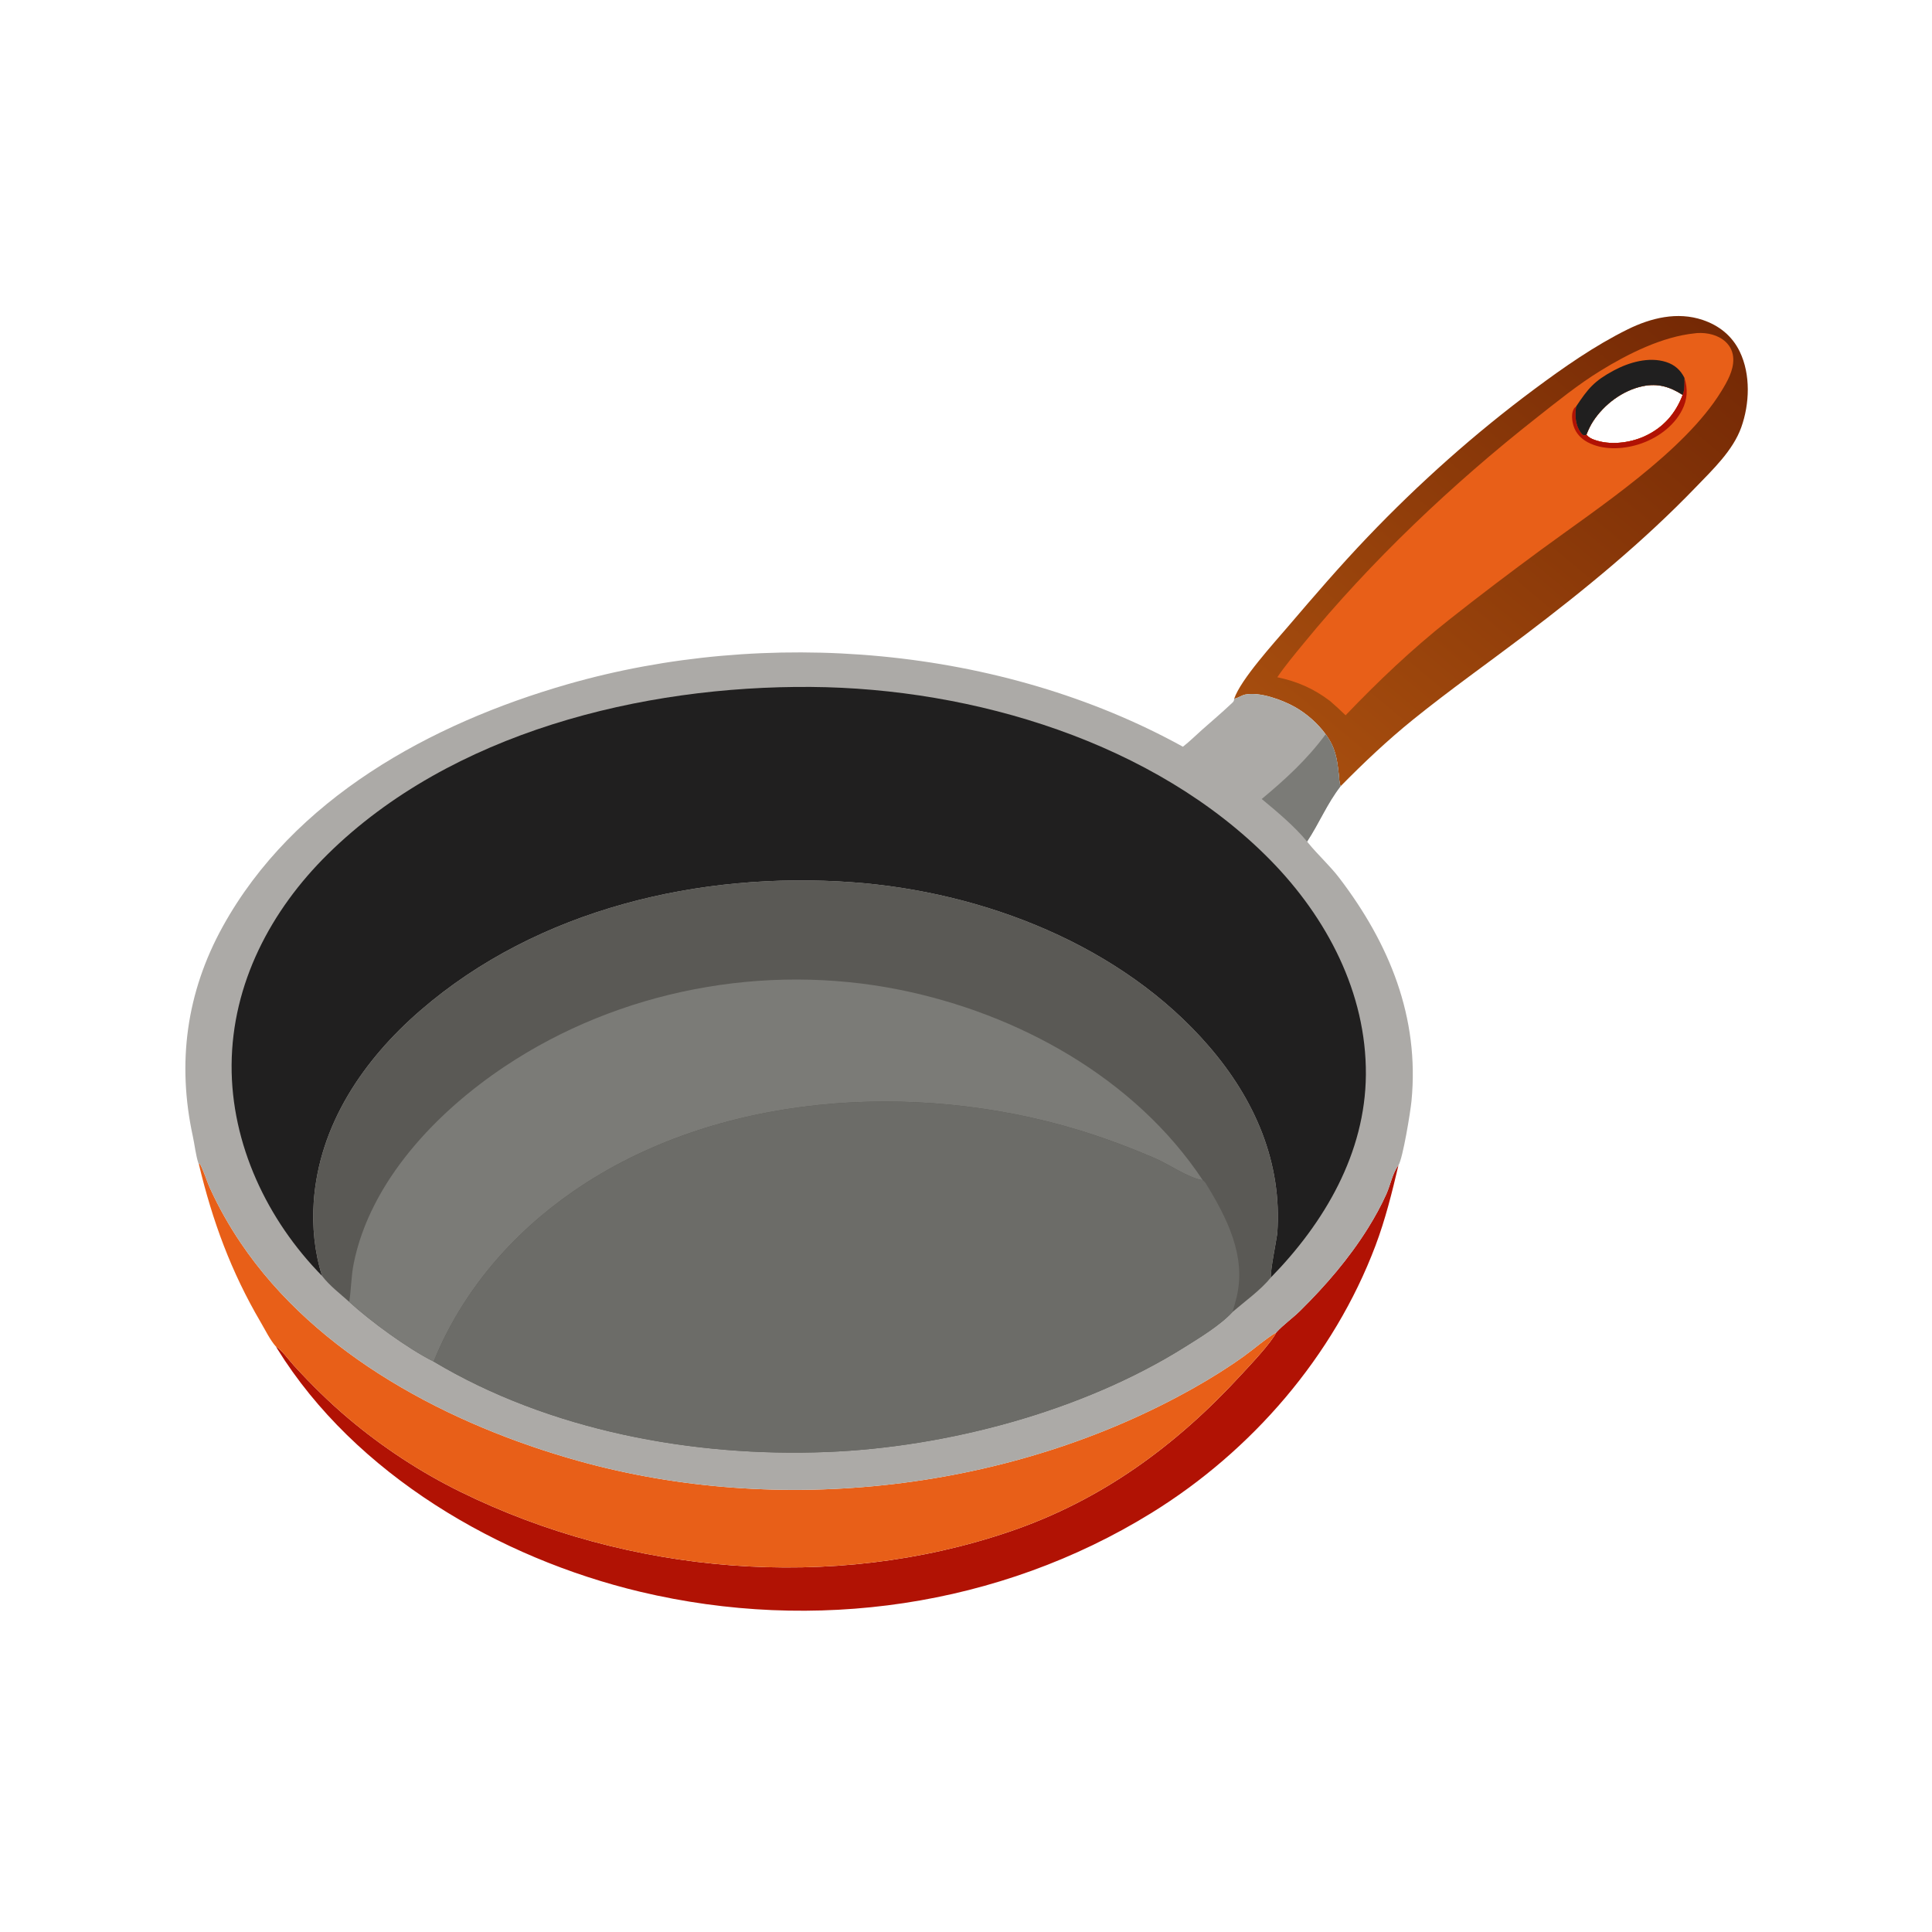 <?xml version="1.0" encoding="utf-8"?>
<!-- Generator: Adobe Illustrator 27.5.0, SVG Export Plug-In . SVG Version: 6.00 Build 0)  -->
<svg version="1.1" id="Layer_1" xmlns="http://www.w3.org/2000/svg" xmlns:xlink="http://www.w3.org/1999/xlink" x="0px" y="0px"
	 viewBox="0 0 4000 4000" style="enable-background:new 0 0 4000 4000;" xml:space="preserve">
<rect style="fill:#FFFFFF;" width="4000" height="4000"/>
<g>
	<path style="fill:#B11204;" d="M2642.498,2758.542c14.53-15.992,33.84-29.431,49.377-44.773
		c52.879-52.229,101.176-108.242,140.598-171.436c14.002-22.444,27.037-46.135,37.86-70.265
		c8.14-18.139,13.046-44.207,25.019-59.494c-13.435,56.621-27.041,112.078-47.629,166.59
		c-86.497,229.006-256.213,425.092-463.786,553.246c-315.123,194.554-698.701,248.635-1057.708,163.355
		c-292.526-69.49-590.904-243.202-752.115-503.153c-0.9-1.456-1.762-2.932-2.609-4.416c8.06,2.686,29.737,31.144,36.737,38.773
		c35.761,38.999,72.585,75.563,113.057,109.712c70.532,59.508,148.541,110.82,231.372,151.615
		c347.598,171.197,770.254,208.083,1138.555,82.438c189.419-64.622,343.623-177.596,478.374-324.268
		C2588.08,2826.35,2631.314,2781.264,2642.498,2758.542z"/>
	<path style="fill:#E85F18;" d="M411.71,2410.344l1.797-1.383c8.993,15.954,13.983,35.153,21.663,51.969
		c17.897,39.19,38.943,76.341,63.016,112.067c157.445,233.654,434.559,377.675,699.308,451.615
		c416.924,116.441,896.643,62.037,1274.241-151.115c35.865-20.248,71.23-42.227,104.632-66.349
		c21.787-15.735,43.186-34.83,66.13-48.606c-11.184,22.722-54.418,67.808-72.898,87.925
		c-134.751,146.671-288.955,259.645-478.374,324.268c-368.301,125.645-790.958,88.758-1138.555-82.438
		c-82.831-40.795-160.84-92.107-231.372-151.615c-40.472-34.149-77.296-70.713-113.057-109.712
		c-7.001-7.63-28.677-36.088-36.737-38.773c-12.209-13.682-22.255-34.458-31.59-50.364
		C478.391,2633.022,439.949,2528.227,411.71,2410.344z"/>
	<linearGradient id="SVGID_1_" gradientUnits="userSpaceOnUse" x1="3506.397" y1="651.807" x2="2731.561" y2="1586.646">
		<stop  offset="0" style="stop-color:#752905"/>
		<stop  offset="1" style="stop-color:#A64D0E"/>
	</linearGradient>
	<path style="fill:url(#SVGID_1_);" d="M3602.058,728.164c-15.773-32.763-42.769-54.304-76.956-65.803
		c-52.358-17.615-107.044-4.204-155.198,19.56c-68.34,33.77-131.989,78.346-192.998,123.685
		c-123.269,91.618-239.554,195.326-345.659,306.469c-56.944,59.619-110.831,122.191-164.334,184.868
		c-29.88,35.021-98.115,109.788-111.665,149.673c0.8-0.174,1.564-0.347,2.329-0.521c7.26-1.807,13.41-6.775,20.811-8.165
		c30.678-5.837,76.678,11.222,103.013,26.092c23.973,13.585,47.077,33.875,63.232,56.249c19.942,27.134,23.556,49.613,27.1,82.688
		c0.834,7.991,0.973,17.337,3.787,24.876c47.702-48.501,97.211-95.3,150.16-138.069c75.497-60.974,154.155-116.528,231.458-175.036
		c124.589-94.328,245.737-193.762,354.276-306.504c34.673-35.994,76.538-75.531,93.667-123.442
		C3622.453,836.25,3624.815,775.415,3602.058,728.164z M3404.891,903.269c-30.574,13.967-71.918,19.074-103.986,7.296
		c-6.463-2.362-12.264-5.107-16.294-10.805c3.856-9.624,7.956-18.588,13.584-27.273c22.896-35.299,61.6-64.379,103.152-72.961
		c31.13-6.427,56.249,1.251,82.411,18.171C3468.958,856.748,3443.248,885.759,3404.891,903.269z"/>
	<path style="fill:#E85F18;" d="M3572.805,707.805c-15.669-14.557-38.287-19.526-59.168-18.24c-1.424,0.104-2.849,0.278-4.273,0.486
		c-67.575,6.775-138.347,42.213-195.743,77.546c-46.764,28.733-90.228,64.171-133.344,98.08
		c-173.09,136.227-342.324,296.532-481.748,467.051c-18.448,22.548-37.626,45.305-54.026,69.417
		c41.414,8.582,75.879,23.834,109.545,49.509c10.909,9.52,21.541,19.144,31.859,29.288
		c67.854-70.876,136.853-136.471,213.878-197.48c62.468-49.474,126.083-97.559,190.253-144.809
		c117.605-86.476,297.192-203.595,373.766-328.531c12.125-19.769,25.293-42.63,24.807-66.568
		C3588.335,729.623,3583.019,717.324,3572.805,707.805z M3404.891,903.269c-30.574,13.967-71.918,19.074-103.986,7.296
		c-6.463-2.362-12.264-5.107-16.294-10.805c3.856-9.624,7.956-18.588,13.584-27.273c22.896-35.299,61.6-64.379,103.152-72.961
		c31.13-6.427,56.249,1.251,82.411,18.171C3468.958,856.748,3443.248,885.759,3404.891,903.269z"/>
	<path style="fill:#B11204;" d="M3482.542,849.001c-17.962,35.056-53.748,59.862-90.715,71.258
		c-33.041,10.215-73.447,12.021-104.785-4.69c-13.793-7.365-24.633-18.831-29.254-33.979c-3.023-9.902-4.934-24.668,0.243-34.292
		c1.494-2.71,2.78-3.995,5.211-5.767c-2.884,18.275-1.702,38.113,9.277,53.817c1.876,2.71,3.092,4.169,6.045,5.698
		c2.363-0.174,4.274,0.347,6.046-1.285c4.03,5.698,9.832,8.443,16.294,10.805c32.068,11.778,73.412,6.671,103.986-7.296
		c38.356-17.511,64.066-46.521,78.867-85.572c4.586-10.701,3.544-23.73,3.787-35.195
		C3494.737,805.641,3493.729,827.147,3482.542,849.001z"/>
	<path style="fill:#201F1F;" d="M3487.545,782.502c-0.244,11.465,0.799,24.494-3.787,35.195
		c-26.162-16.92-51.281-24.598-82.411-18.171c-41.552,8.582-80.256,37.662-103.152,72.961c-5.628,8.686-9.728,17.65-13.584,27.273
		c-1.772,1.633-3.683,1.112-6.046,1.285c-2.953-1.529-4.169-2.988-6.045-5.698c-10.979-15.704-12.16-35.542-9.277-53.817
		c24.598-37.036,37.279-52.67,77.79-74.42c31.65-17.024,72.96-29.011,108.468-17.615
		C3467.151,755.159,3479.38,766.034,3487.545,782.502z"/>
	<path style="fill:#ACAAA7;" d="M411.71,2410.344c-0.336-0.737-0.75-1.438-1.006-2.206c-5.302-15.86-7.734-38.301-11.419-55.252
		c-33.065-152.109-13.511-298.012,61.866-434.535c146.513-265.368,430.569-420.089,712.711-501.353
		c412.195-118.724,897.824-79.266,1275.224,128.994c13.849-10.729,26.808-23.681,39.941-35.33
		c19.477-17.278,39.576-34.184,58.472-52.083c4.486-4.252,7.553-5.736,7.755-11.948c0.778-0.181,1.56-0.351,2.335-0.542
		c7.237-1.81,13.407-6.754,20.79-8.158c30.696-5.837,76.685,11.226,103.013,26.103c23.994,13.56,47.087,33.881,63.226,56.225
		c19.949,27.152,23.583,49.637,27.1,82.703c0.848,7.987,0.973,17.323,3.808,24.862c-27.784,35.504-44.565,77.203-69.344,114.524
		l2.004,2.505c20.377,25.224,44.947,47.035,64.713,72.947c103.628,135.859,166.246,288.5,149.43,461.729
		c-2.199,22.632-17.736,118.154-26.978,133.049c-11.973,15.287-16.878,41.354-25.019,59.494
		c-10.823,24.129-23.858,47.821-37.86,70.265c-39.423,63.194-87.719,119.207-140.598,171.436
		c-15.537,15.343-34.847,28.781-49.377,44.773c-22.944,13.776-44.343,32.871-66.13,48.606
		c-33.402,24.122-68.767,46.101-104.632,66.349c-377.598,213.152-857.317,267.556-1274.241,151.115
		c-264.749-73.94-541.864-217.961-699.308-451.615c-24.072-35.726-45.118-72.877-63.016-112.067
		c-7.68-16.816-12.669-36.014-21.663-51.969L411.71,2410.344z"/>
	<path style="fill:#7B7B77;" d="M2744.618,1520.257c19.949,27.152,23.583,49.637,27.1,82.703c0.848,7.987,0.973,17.323,3.808,24.862
		c-27.784,35.504-44.565,77.203-69.344,114.524c-26.509-32.096-61.937-61.523-93.897-88.119
		C2661.631,1613.146,2706.286,1572.166,2744.618,1520.257z"/>
	<path style="fill:#201F1F;" d="M666.853,2641.666c-113.706-115.507-188.392-273.181-187.332-436.693
		c1.092-168.42,80.961-320.029,198.898-436.342c255.928-252.408,650.908-349.133,1000.994-346.402
		c335.302,2.616,711.045,114.388,950.752,358.51c116.827,118.981,198.953,274.7,197.744,444.271
		c-1.16,162.674-85.927,306.576-196.726,419.915c-0.969-16.826,10.485-70.692,13.247-91.013
		c10.778-147.401-46.844-277.983-141.425-387.643c-180.581-209.369-466.891-319.866-737.978-339.628
		c-315.3-22.986-651.468,54.901-894.739,265.479c-118.019,102.158-209.782,236.632-220.761,396.592
		C646.049,2539.39,651.277,2593.193,666.853,2641.666z"/>
	<path style="fill:#5A5955;" d="M666.853,2641.666c-15.575-48.473-20.804-102.277-17.326-152.953
		c10.979-159.961,102.742-294.434,220.761-396.592c243.271-210.578,579.438-288.465,894.739-265.479
		c271.086,19.762,557.397,130.259,737.978,339.628c94.581,109.66,152.203,240.241,141.425,387.643
		c-2.762,20.321-14.217,74.187-13.247,91.013c-20.592,25.585-54.185,49.756-79.437,71.4
		c-25.623,27.669-68.628,53.682-100.724,73.749c-211.589,132.291-491.222,206.377-739.562,216.133
		c-276.346,10.854-574.018-44.078-813.61-187.279c-52.723-26.196-130.919-83.328-174.81-123.599
		C704.521,2678.821,681.813,2661.463,666.853,2641.666z"/>
	<path style="fill:#7B7B77;" d="M723.039,2695.33c4.204-26.234,3.909-52.542,9.203-78.971
		c34.236-170.94,172.051-314.446,312.483-408.169c237.771-158.689,538.417-215.303,818.321-158.894
		c244.598,49.293,486.831,182.572,627.109,394.025c-0.57-0.08-1.136-0.143-1.702-0.236c-28.465-4.711-68.051-32.45-96.158-44.603
		c-52.028-22.493-106.898-43.095-161.156-59.494c-337.129-101.898-748.144-77.05-1043.8,127.233
		c-127.976,88.425-230.906,208.042-289.49,352.708C845.127,2792.733,766.93,2735.601,723.039,2695.33z"/>
	<path style="fill:#6C6C68;" d="M897.849,2818.929c58.584-144.667,161.514-264.284,289.49-352.708
		c295.657-204.282,706.671-229.131,1043.8-127.233c54.258,16.399,109.128,37.001,161.156,59.494
		c28.107,12.153,67.693,39.892,96.158,44.603c0.566,0.094,1.133,0.156,1.702,0.236c1.918,1.81,4.089,3.537,5.632,5.681
		c43.822,71.216,84.929,150.635,64.563,236.548c-2.453,10.346-5.573,20.585-8.606,30.775
		c-25.623,27.669-68.628,53.682-100.724,73.749c-211.589,132.291-491.222,206.377-739.562,216.133
		C1435.113,3017.062,1137.441,2962.13,897.849,2818.929z"/>
</g>
</svg>
